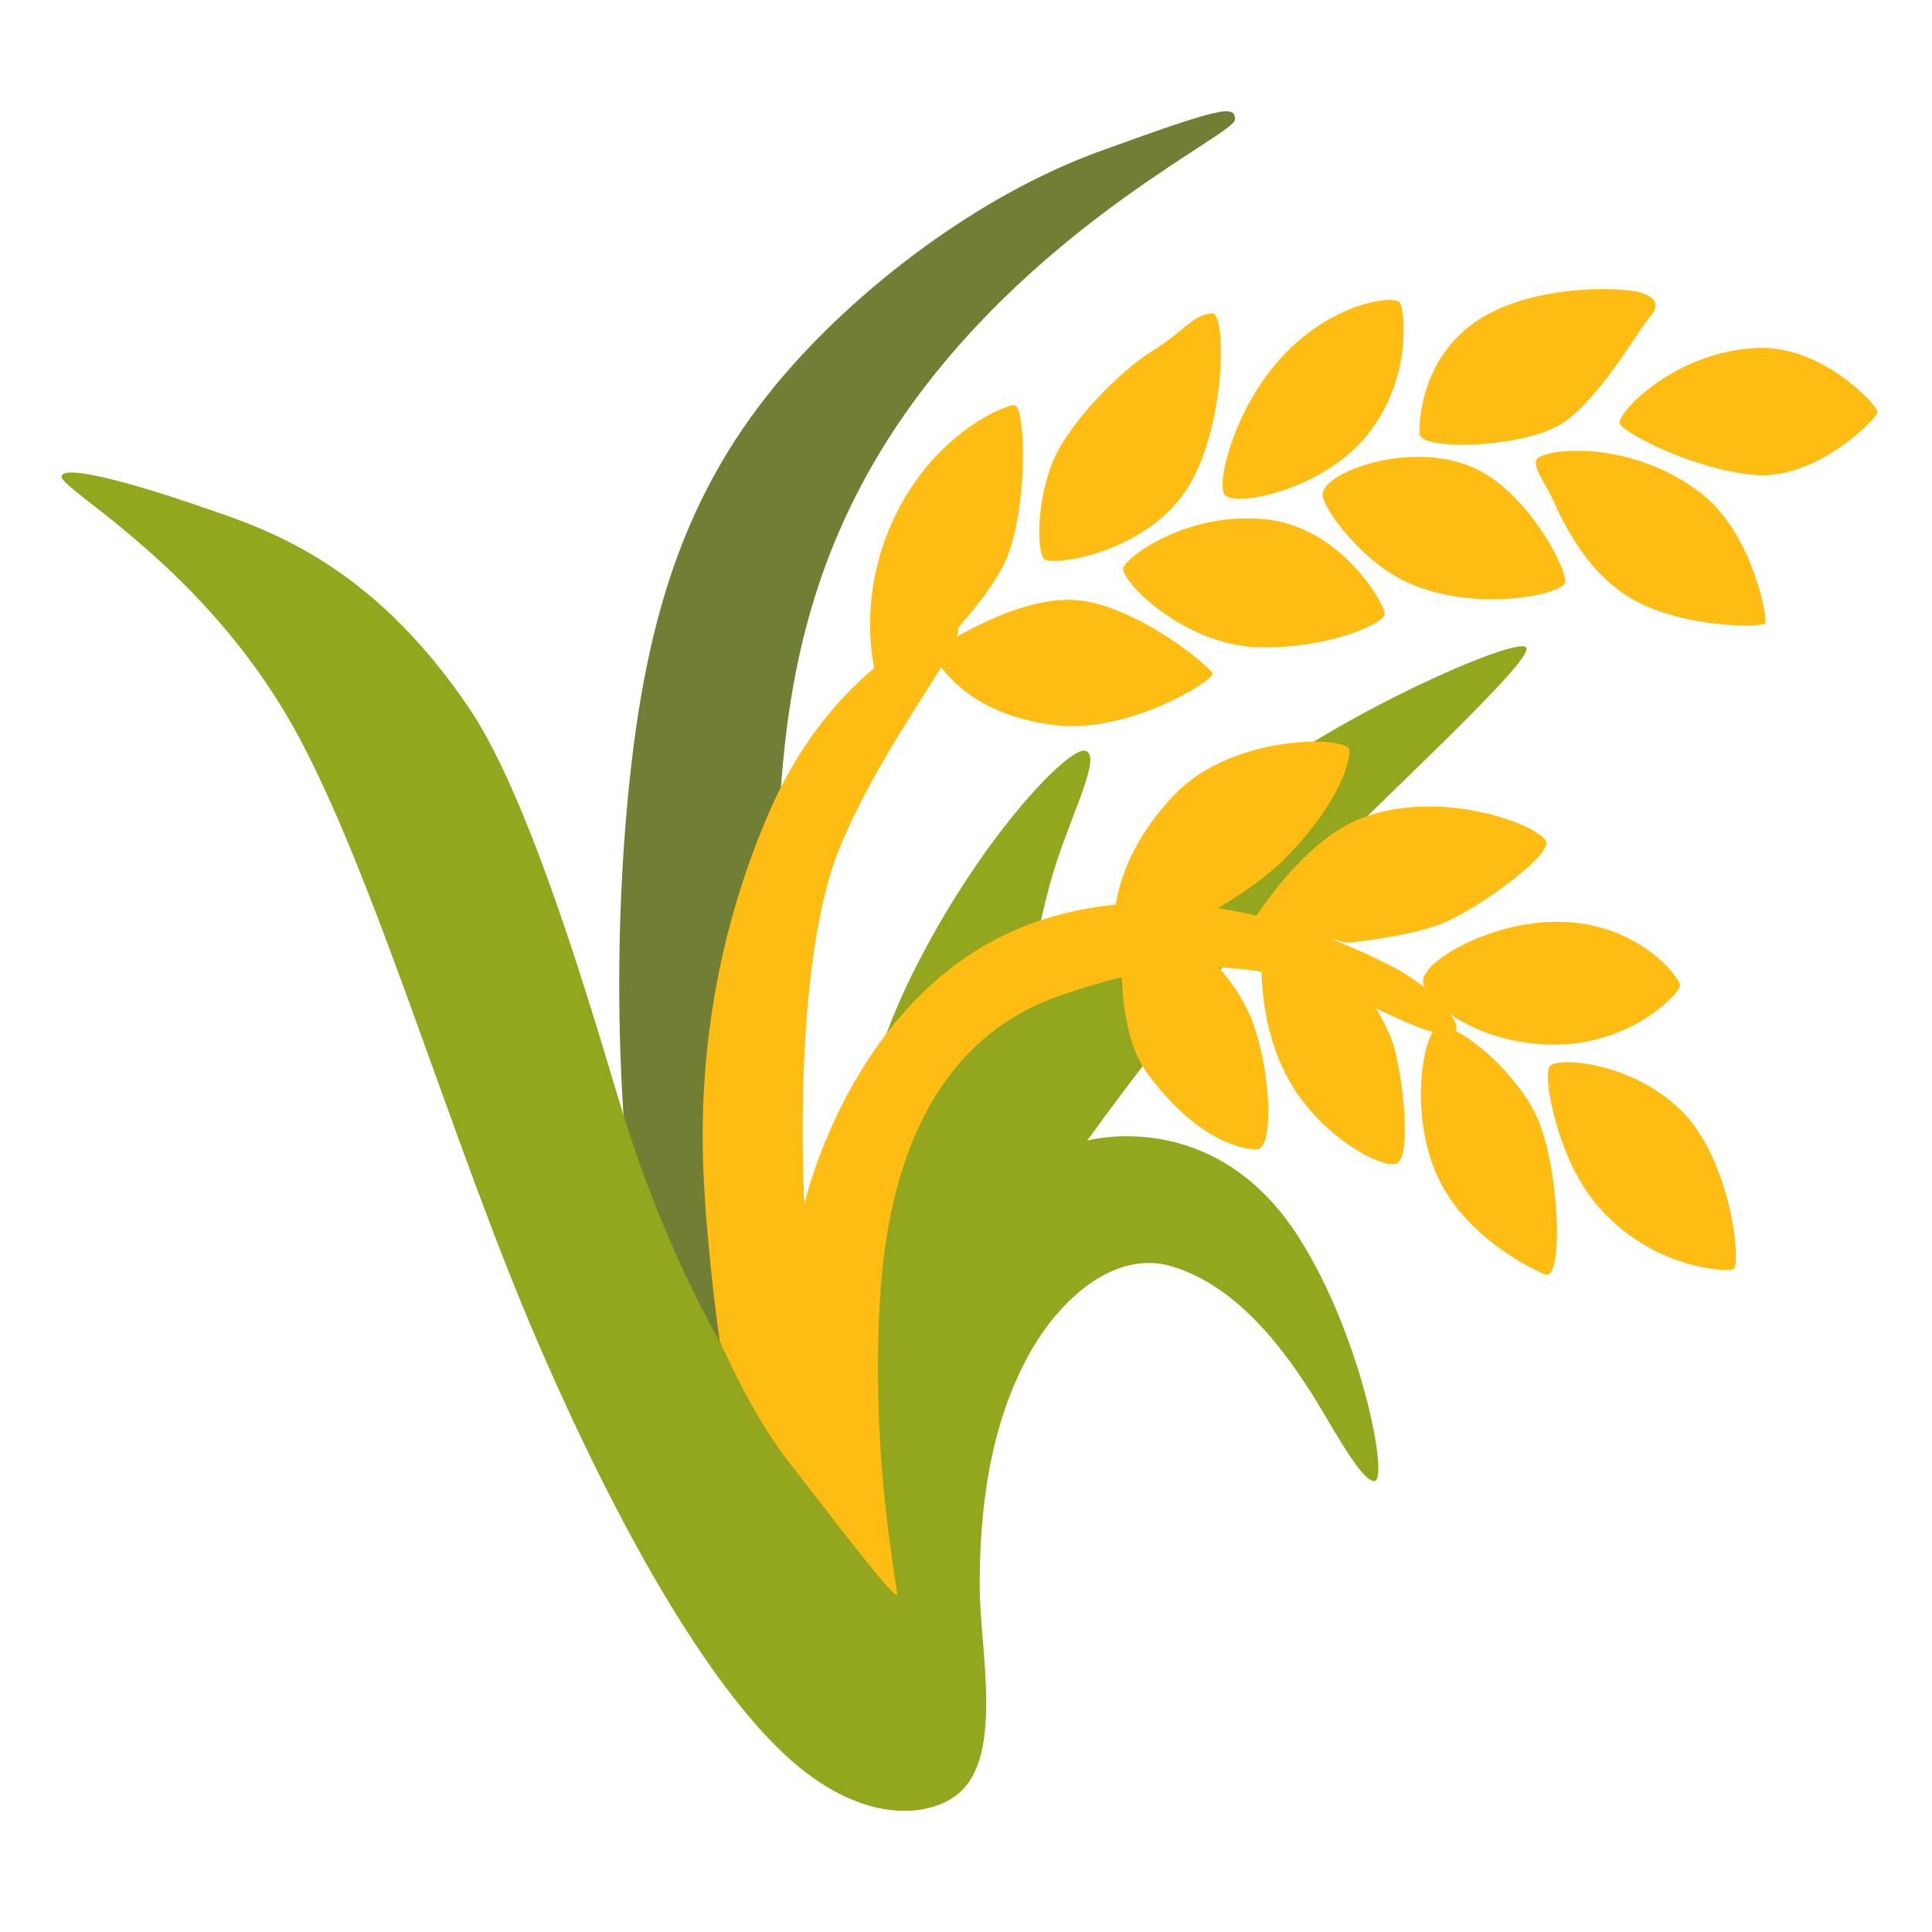 <?xml version="1.0" encoding="utf-8"?>
<!-- Generator: Adobe Illustrator 24.1.2, SVG Export Plug-In . SVG Version: 6.00 Build 0)  -->
<svg version="1.1" id="Layer_2" xmlns="http://www.w3.org/2000/svg" xmlns:xlink="http://www.w3.org/1999/xlink" x="0px" y="0px"
	 viewBox="0 0 128 128" style="enable-background:new 0 0 128 128;" xml:space="preserve">
<path style="fill:#717F35;" d="M51.9,100.22l-9.93-19.58c0,0-1.68-11.01-0.56-25.59c0.98-12.72,3.45-21.67,10.06-29.64
	c5.13-6.18,13.29-12.45,21.4-15.39s8.95-3.08,8.95-2.1S69.1,14.65,60.29,26.95S51.9,51,51.34,58.69S51.9,100.22,51.9,100.22z"/>
<path style="fill:#94A61D;" d="M19.46,48.21c5.34,9.57,10.41,27.44,16.26,40.92c5.45,12.58,11.15,22.28,16.18,27.03
	s9.62,4.33,11.61,2.66c2.99-2.52,1.42-9.51,1.4-13.56c-0.04-7.24,1.34-12.24,3.5-15.94c1.9-3.25,5.46-6.55,9.23-5.42
	c4.53,1.36,7.55,5.84,8.95,7.94c1.4,2.1,3.5,6.29,4.47,6.29s-0.8-9.52-5-16.13c-5.59-8.81-14.03-6.43-14.03-6.43
	s7.06-9.91,13.21-16.2c6.15-6.29,16.44-15.63,15.88-16.47c-0.56-0.84-13.23,4.79-18.96,9.68S67.98,66.1,67.98,66.1
	s0.84-5.31,1.96-8.81c1.12-3.5,3.08-7.27,1.96-7.55s-7.02,5.85-11.47,14.82c-7.55,15.24-5.1,34.55-5.1,34.55s-8.32-7.01-14.05-25.32
	c-1.4-4.47-5.8-20.35-10.17-26.83C24.4,37,17.22,34.92,13.17,33.52c-4.05-1.4-8.95-2.8-9.09-1.96
	C3.94,32.41,13.45,37.44,19.46,48.21z"/>
<path style="fill:#FFBD13;" d="M59.44,105.59c-0.4-2.78-1.66-10.05-1.16-19.18c0.34-6.35,2.09-16.9,11.71-20.36
	c7.74-2.78,13.78-2.81,22.02,1.15c7.64,3.67,3.96-1.23,0.37-3.09c-2.49-1.29-13.1-6.65-23.61-3.08
	c-12.22,4.15-15.48,18.75-15.48,18.75s-0.89-15.88,2.38-23.71c3.27-7.84,9.15-14.25,7.54-14.78c-0.6-0.2-8.02,2.83-12.2,12.4
	c-4.46,10.22-4.66,19.45-4.37,24.71s1.04,10.43,1.04,10.43s2.08,4.83,4.53,7.96C54.48,99.7,59.56,106.44,59.44,105.59z"/>
<path style="fill:#FFBD13;" d="M67.23,26.85c-0.49-0.1-5.69,1.9-8.31,8.18c-2.62,6.28-0.39,11.46-0.39,11.46s7-6.09,8.31-9.88
	C68.15,32.81,67.89,26.98,67.23,26.85z"/>
<path style="fill:#FFBD13;" d="M80.33,44.65c0.07-0.32-5.3-4.84-9.43-4.91c-4.12-0.07-9.16,3.47-9.16,3.47s1.72,4.12,8.25,4.84
	C74.7,48.58,80.2,45.24,80.33,44.65z"/>
<path style="fill:#FFBD13;" d="M69.2,37.06c0.46,0.39,5.76-0.2,8.83-3.83c3.23-3.82,3.28-12.47,2.3-12.47
	c-1.17,0-1.96,1.24-3.99,2.49c-2.03,1.24-5.76,4.91-6.74,7.72C68.61,33.79,68.74,36.67,69.2,37.06z"/>
<path style="fill:#FFBD13;" d="M74.41,37.68c0.11,1.16,4.21,4.99,8.76,5.19c4.55,0.2,8.57-1.52,8.57-2.2s-2.9-5.77-7.93-6.27
	C78.37,33.87,74.36,37.15,74.41,37.68z"/>
<path style="fill:#FFBD13;" d="M81.11,32.74c0.54,0.93,6.8-0.24,9.74-4.26c2.71-3.7,2.2-7.88,1.91-8.42
	c-0.29-0.54-4.65-0.1-8.13,3.92C81.75,27.31,80.62,31.88,81.11,32.74z"/>
<path style="fill:#FFBD13;" d="M87.62,32.74c-0.03,0.88,2.59,4.46,5.58,5.83c4.5,2.06,10.23,0.83,10.48,0.05
	c0.24-0.78-2.45-6.06-6.07-7.64C93.35,29.12,87.67,31.32,87.62,32.74z"/>
<path style="fill:#FFBD13;" d="M94.04,28.72c0,1.18,7.05,0.98,9.55-0.73c2.5-1.71,5.09-6.32,5.68-6.95s0.69-1.27-0.59-1.66
	c-1.27-0.39-7.54-0.59-11.16,2.11S94.04,28.48,94.04,28.72z"/>
<path style="fill:#FFBD13;" d="M101.97,30.29c-0.65,0.37,0.34,1.62,0.83,2.64c0.49,1.03,2.15,5.19,5.78,7
	c3.47,1.73,8.18,1.62,8.37,1.37c0.2-0.24-0.82-6.06-4.36-8.71C108.28,29.36,103.19,29.61,101.97,30.29z"/>
<path style="fill:#FFBD13;" d="M107.3,28.04c0.12,0.57,4.9,3.08,8.96,3.43s8.08-3.72,8.13-4.16s-3.67-4.41-7.88-4.26
	C110.98,23.24,107.16,27.35,107.3,28.04z"/>
<path style="fill:#FFBD13;" d="M89.39,49.68c-0.08-0.93-7.69-1.08-11.55,2.94c-3.87,4.01-3.97,7.83-3.97,7.83l2.79,1.81
	c0,0,5.34-2.35,8.22-5.14C88.24,53.87,89.48,50.8,89.39,49.68z"/>
<path style="fill:#FFBD13;" d="M83.22,76.16c1.23,0.05,0.98-5.14-0.2-8.37c-1.25-3.43-4.55-5.87-4.55-5.87l-4.11,0.88
	c0,0-0.46,5.44,1.66,8.32C79.2,75.43,82.09,76.11,83.22,76.16z"/>
<path style="fill:#FFBD13;" d="M83.61,62.99c0,0-0.41,4.19,1.52,8.08c2.01,4.06,6.41,6.41,7.39,6.02c0.98-0.39,0.49-5.34-0.15-7.69
	c-0.64-2.35-3.57-6.02-3.57-6.02L83.61,62.99z"/>
<path style="fill:#FFBD13;" d="M83.07,60.94c0,0,3.13-5.09,6.95-6.66c5.45-2.24,12.39,0.54,12.43,1.57c0.05,1.03-4.7,4.5-7.05,5.39
	c-2.35,0.88-6.17,1.22-6.17,1.22L83.07,60.94z"/>
<path style="fill:#FFBD13;" d="M102.65,61.08c-4.16,0.18-8.27,2.55-8.37,3.87c-0.1,1.32,3.57,4.26,8.71,4.26
	c5.14,0,8.32-3.43,8.32-3.92C111.32,64.8,108.38,60.84,102.65,61.08z"/>
<path style="fill:#FFBD13;" d="M95.51,67.94c-1.09-0.2-2.25,5.34-0.39,9.74c1.86,4.41,6.85,6.61,7.25,6.76
	c1.28,0.48,0.93-7.34-0.59-10.53C100.39,71,97.07,68.23,95.51,67.94z"/>
<path style="fill:#FFBD13;" d="M102.65,70.67c-0.43,0.75,0.54,5.78,2.79,8.71c3.52,4.6,8.86,4.94,9.4,4.7s-0.1-7.25-3.52-10.57
	C108.03,70.32,103.04,69.98,102.65,70.67z"/>
</svg>
